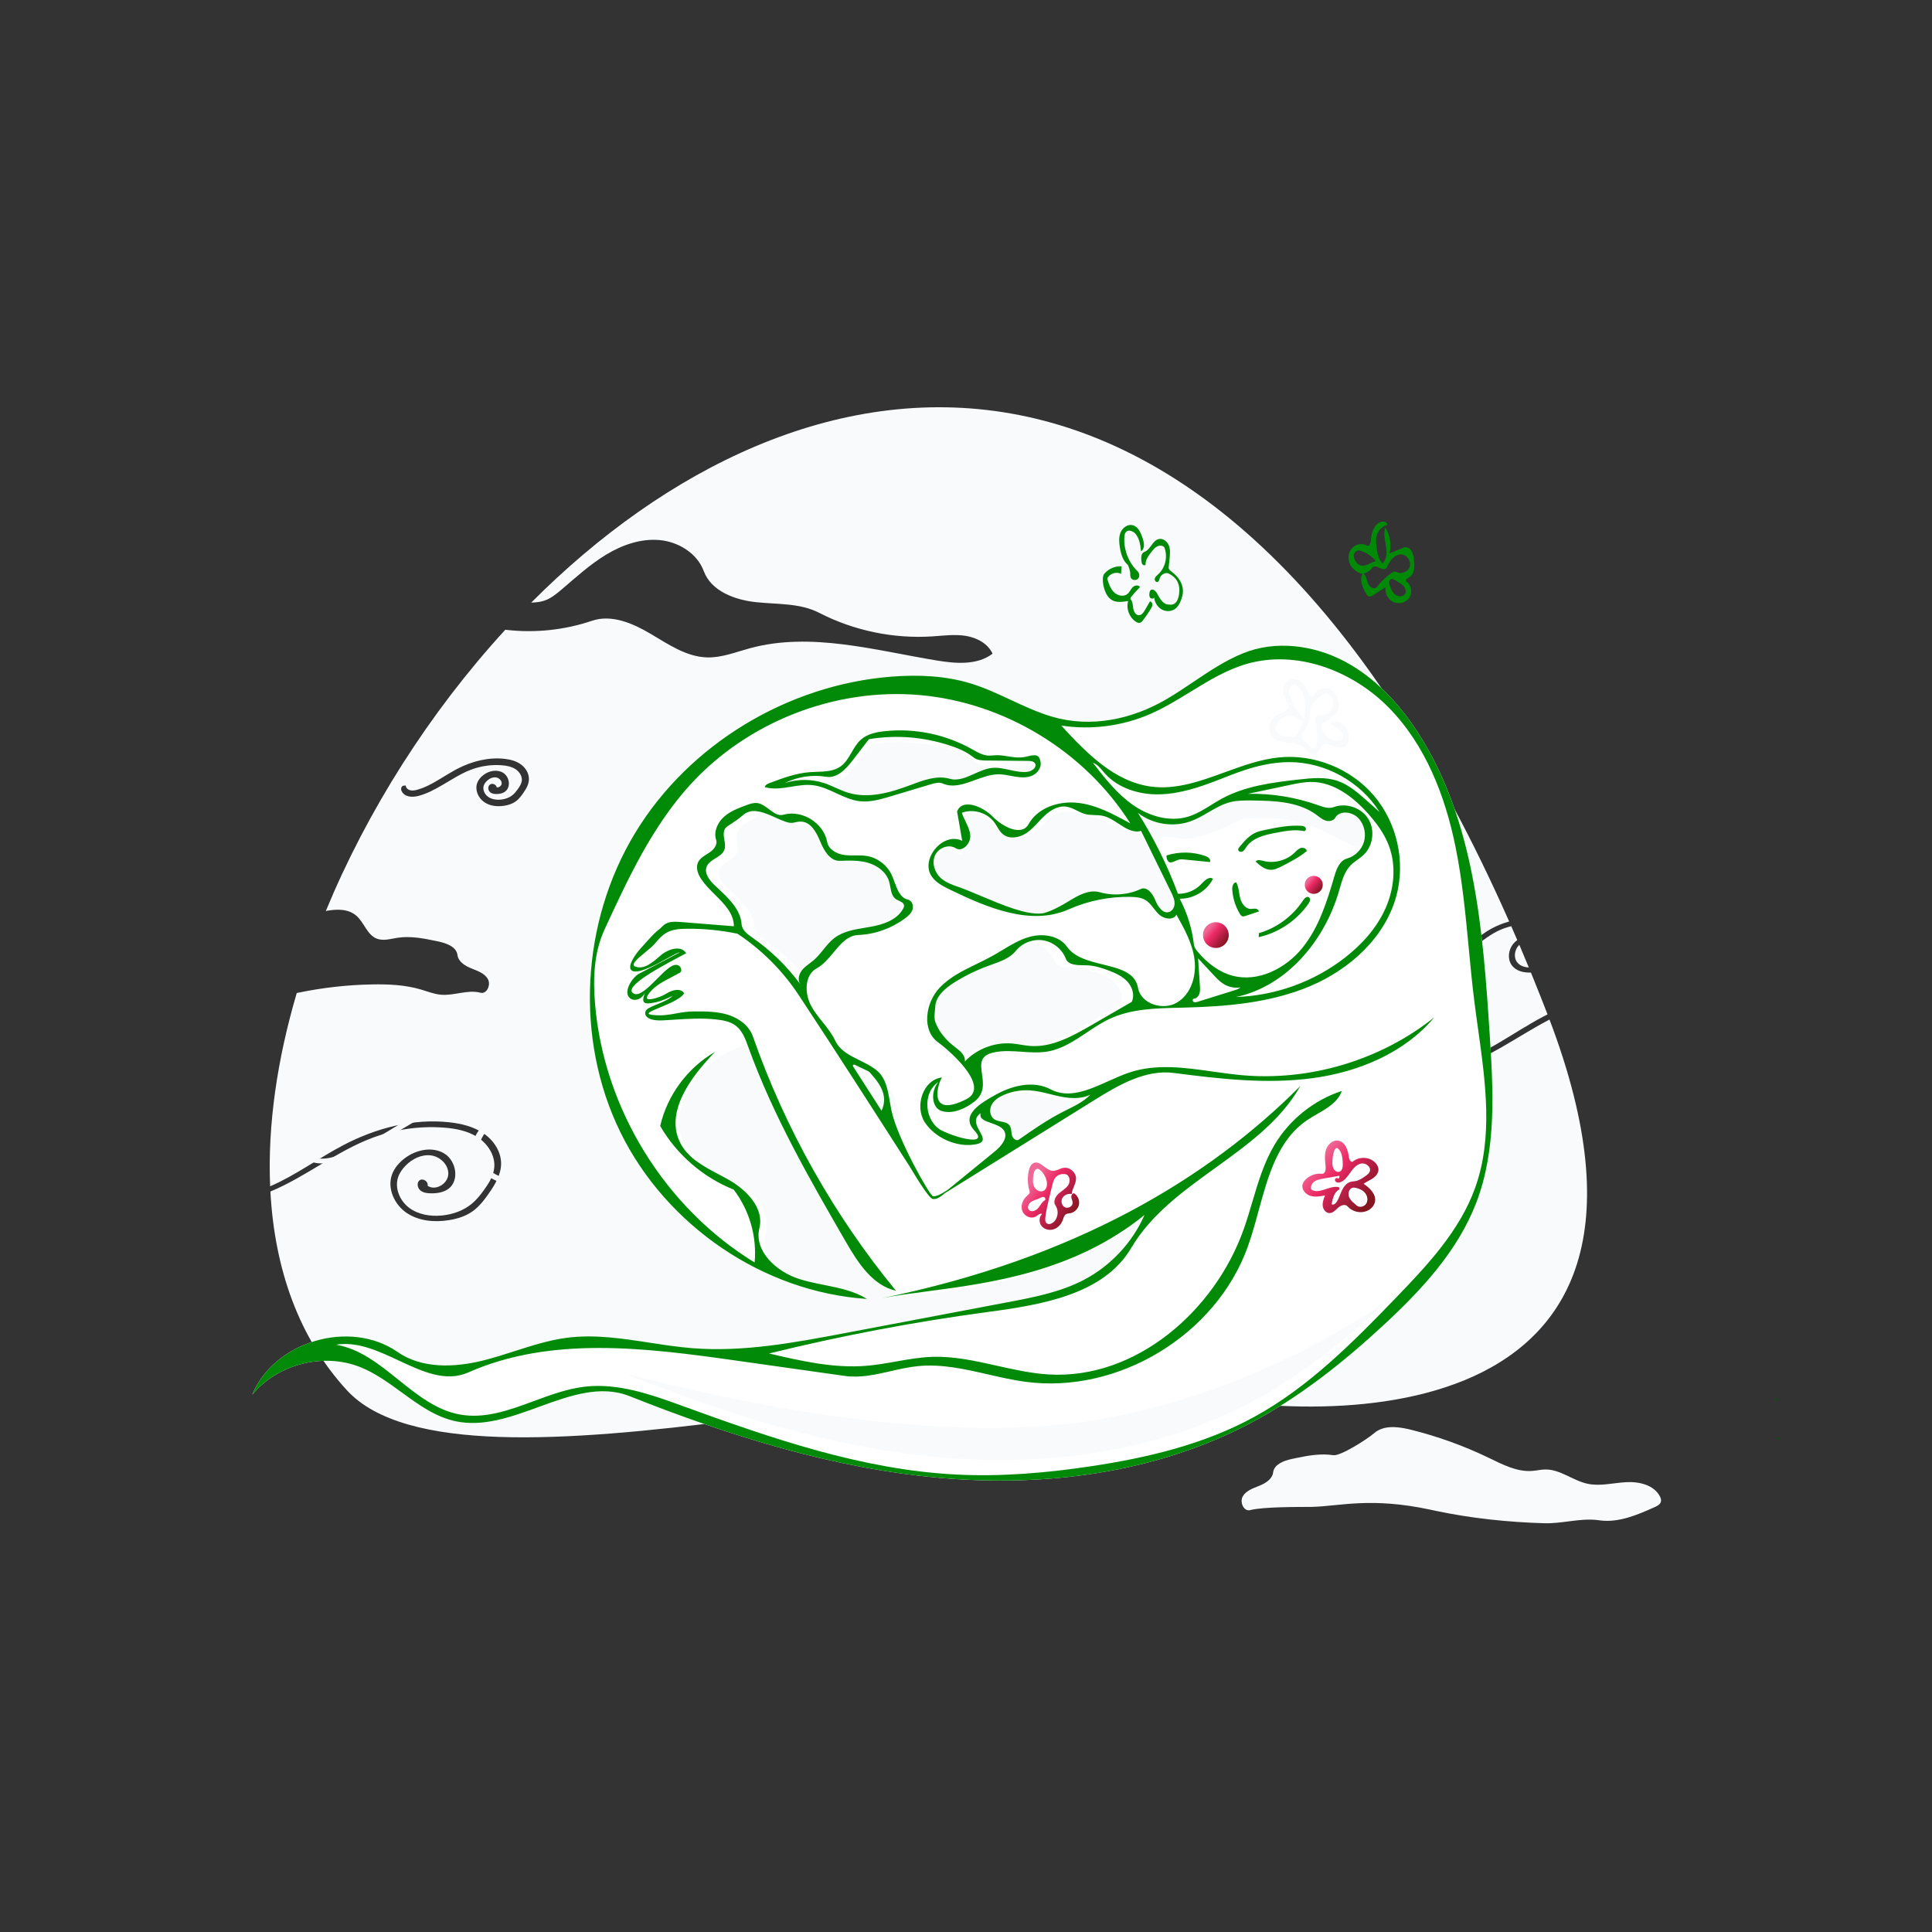<svg width="240" height="240" viewBox="0 0 240 240" fill="none" xmlns="http://www.w3.org/2000/svg">
<rect x="0" y="0" width="240" height="240" fill="#333333" stroke="none"/>
<path fill-rule="evenodd" clip-rule="evenodd" d="M175.008 177.543L175.111 177.568L175.315 177.617C178.624 178.444 181.849 179.609 184.922 181.089C186.642 181.917 188.433 182.869 190.336 182.723C190.882 182.682 191.419 182.549 191.966 182.543C193.82 182.523 195.384 183.922 197.195 184.314C198.766 184.654 200.387 184.213 201.992 184.121C203.597 184.03 205.452 184.454 206.195 185.879C206.298 186.077 206.377 186.304 206.328 186.522C206.263 186.816 205.997 187.001 205.719 187.14L205.663 187.167L205.545 187.222C203.408 188.179 201.128 189.158 198.813 188.877L198.652 188.855L198.411 188.824C196.242 188.578 194.053 189.284 191.863 189.222C187.342 189.096 182.733 188.605 178.389 187.689L177.924 187.589L177.69 187.538C170.242 185.947 166.495 187.1 163.014 187.189L162.903 187.191L162.686 187.194C161.345 187.201 156.893 187.173 155.302 187.591C154.499 187.801 153.966 186.585 154.389 185.871C154.796 185.186 155.612 184.896 156.357 184.599L156.45 184.562L156.524 184.531C157.247 184.227 158 183.743 158.14 182.991L158.152 182.912L158.163 182.838C158.337 181.883 159.476 181.459 160.454 181.242L160.533 181.225L161.094 181.106C162.594 180.794 164.123 180.536 165.63 180.77C166.484 180.902 169.744 178.86 170.721 178.019C171.856 177.044 173.527 177.202 175.008 177.543ZM187.473 114.468L187.351 114.508C186.33 114.802 185.355 115.25 184.473 115.844C182.968 116.859 181.699 118.289 179.985 118.886C178.799 119.299 177.464 119.263 176.302 118.788C176.704 119.663 177.821 119.968 178.779 119.868C181.575 119.578 183.48 116.946 185.993 115.687C186.547 115.409 187.131 115.201 187.731 115.055C187.981 115.623 188.23 116.196 188.478 116.773L188.477 116.78C188.286 116.921 188.112 117.084 187.962 117.271C187.386 117.99 187.243 119.08 187.756 119.844C188.271 120.612 189.214 120.846 190.174 120.818L190.174 120.814L190.521 121.666C191.099 123.089 191.672 124.538 192.24 126.011L192.194 126.036C192.056 126.105 191.919 126.176 191.782 126.247C188.049 128.199 184.666 130.924 180.624 132.112C179.873 132.333 179.084 132.499 178.313 132.369C177.542 132.239 176.789 131.758 176.528 131.021C176.239 131.041 176.211 131.469 176.334 131.731C177.022 133.199 179.114 133.192 180.671 132.738C184.831 131.526 188.369 128.833 192.202 126.801L192.483 126.653L192.925 127.831C212.173 180.46 160.251 176.564 145.329 172.7C123.206 166.971 57.494 188.362 43.091 172.7C37.1 166.185 34.111 157.609 33.589 148.016C37.966 146.204 41.774 143.032 46.237 141.354C49.039 140.3 52.07 139.859 55.056 140.07C56.554 140.176 58.086 140.461 59.345 141.28C60.603 142.099 61.538 143.546 61.398 145.042C61.301 146.083 60.716 147.01 60.1 147.856C59.672 148.442 59.217 149.016 58.665 149.487C57.612 150.385 56.244 150.866 54.866 150.996C53.448 151.129 51.942 150.882 50.807 150.023C49.672 149.164 49.007 147.611 49.449 146.257C49.628 145.708 49.971 145.223 50.374 144.809C51.197 143.963 52.369 143.376 53.539 143.529C54.709 143.682 55.777 144.739 55.685 145.916C55.592 147.092 54.073 147.975 53.11 147.292C53.26 146.775 52.499 146.29 52.094 146.644C51.741 146.953 51.859 147.575 52.219 147.877C52.578 148.178 53.08 148.236 53.55 148.239C54.314 148.245 55.118 148.126 55.727 147.664C57.115 146.61 56.663 144.156 55.162 143.272C53.661 142.387 51.662 142.832 50.275 143.886C49.578 144.416 48.977 145.105 48.687 145.931C48.083 147.651 49.004 149.653 50.515 150.671C52.026 151.69 53.978 151.861 55.777 151.57C56.798 151.405 57.814 151.095 58.662 150.503C59.501 149.919 60.137 149.092 60.723 148.254C61.497 147.149 62.235 145.923 62.249 144.573C62.264 143.062 61.326 141.652 60.079 140.798C58.831 139.944 57.312 139.577 55.809 139.413C51.287 138.92 46.694 140.14 42.662 142.247C39.578 143.86 36.733 146 33.558 147.365C33.235 139.806 34.423 131.635 36.864 123.357L37.059 123.317C40.073 122.689 43.147 122.344 46.225 122.288C48.268 122.25 50.338 122.344 52.297 122.922C53.12 123.165 53.928 123.494 54.782 123.568C56.421 123.71 58.09 122.902 59.681 123.319C60.484 123.53 61.018 122.313 60.594 121.6C60.17 120.886 59.303 120.601 58.533 120.29C57.764 119.979 56.935 119.464 56.831 118.641C56.701 117.607 55.469 117.171 54.45 116.953L54.077 116.874C52.517 116.545 50.923 116.255 49.353 116.498C48.499 116.631 47.602 116.916 46.799 116.599C45.599 116.125 45.239 114.589 44.262 113.748C43.254 112.881 41.822 112.909 40.476 113.166C45.614 100.729 53.339 88.513 62.775 78.223L62.781 78.229C62.835 78.236 62.889 78.242 62.943 78.248C66.505 78.653 70.154 78.262 73.55 77.112C75.977 76.291 78.61 77.427 80.815 78.732C83.02 80.038 85.261 81.589 87.823 81.665C89.657 81.719 91.412 80.999 93.183 80.52C100.72 78.481 108.643 80.775 116.347 82.046C118.719 82.437 121.388 82.662 123.3 81.203C122.722 79.94 121.339 79.21 119.968 78.989C118.597 78.769 117.198 78.965 115.812 79.055C110.975 79.368 106.059 78.342 101.751 76.122C99.386 74.903 96.583 75.086 93.938 74.806C91.292 74.527 88.352 73.446 87.428 70.951C86.614 68.749 84.312 67.32 81.976 67.094C79.639 66.868 77.303 67.686 75.294 68.9C73.286 70.115 71.545 71.716 69.757 73.236C69.099 73.795 68.412 74.356 67.592 74.624C67.129 74.775 66.646 74.826 66.158 74.851L65.993 74.856C99.285 41.453 151.176 32.432 187.473 114.468ZM188.735 117.371C188.794 117.511 188.855 117.653 188.916 117.796L189.913 120.181C189.35 120.15 188.815 119.979 188.475 119.547C187.988 118.929 188.144 117.959 188.702 117.402L188.735 117.371ZM56.76 95.53L56.575 95.629C56.291 95.782 56.017 95.94 55.619 96.18L54.679 96.752C53.445 97.495 52.774 97.828 51.924 98.078C51.549 98.188 51.277 98.225 51.028 98.183C50.752 98.137 50.52 97.97 50.446 97.76L50.381 97.577L50.186 97.591C49.835 97.615 49.761 97.995 49.888 98.265C50.221 98.978 51.138 99.12 52.089 98.843C53.053 98.562 53.804 98.197 55.173 97.391L56.05 96.869C57.184 96.198 57.78 95.889 58.533 95.606C59.725 95.158 61.014 94.97 62.284 95.06C63.027 95.112 63.591 95.257 64.039 95.549C64.551 95.882 64.87 96.439 64.822 96.956C64.791 97.291 64.63 97.61 64.302 98.06C64.079 98.365 63.908 98.565 63.715 98.73C63.318 99.069 62.782 99.275 62.194 99.33C61.575 99.389 61.004 99.263 60.597 98.955C60.16 98.625 59.942 98.05 60.092 97.591C60.151 97.408 60.269 97.228 60.437 97.056C60.775 96.709 61.213 96.521 61.605 96.572C62.009 96.625 62.349 96.989 62.322 97.342L62.316 97.382C62.269 97.645 61.964 97.844 61.729 97.808L61.704 97.802L61.703 97.796C61.62 97.446 61.142 97.222 60.837 97.488C60.559 97.731 60.619 98.184 60.896 98.416C61.089 98.579 61.324 98.633 61.641 98.635C62.089 98.638 62.459 98.552 62.75 98.331C63.495 97.765 63.303 96.471 62.478 95.985C61.763 95.564 60.788 95.713 60.055 96.271C59.685 96.552 59.41 96.895 59.274 97.284C58.979 98.124 59.388 99.127 60.172 99.656C60.844 100.108 61.728 100.24 62.658 100.089C63.194 100.003 63.65 99.842 64.026 99.58C64.374 99.338 64.64 99.033 64.991 98.532C65.468 97.851 65.699 97.35 65.705 96.778C65.712 96.058 65.291 95.354 64.644 94.912C64.111 94.547 63.46 94.35 62.659 94.263C60.736 94.053 58.693 94.52 56.76 95.53Z" fill="#F9FAFB"/>
<path fill-rule="evenodd" clip-rule="evenodd" d="M37.647 142.541C37.908 143.278 38.661 143.758 39.432 143.888C40.203 144.018 40.993 143.852 41.743 143.632C44.421 142.845 46.811 141.382 49.204 139.917C50.423 139.172 51.642 138.425 52.901 137.767C56.933 135.659 61.526 134.44 66.048 134.933C67.551 135.097 69.071 135.464 70.318 136.317C71.565 137.171 72.503 138.581 72.488 140.093C72.475 141.442 71.736 142.668 70.962 143.774C70.376 144.611 69.74 145.439 68.902 146.023C68.053 146.614 67.037 146.925 66.016 147.09C64.217 147.381 62.266 147.21 60.755 146.191C59.243 145.172 58.322 143.17 58.926 141.451C59.217 140.625 59.818 139.936 60.515 139.406C61.902 138.352 63.901 137.907 65.402 138.791C66.903 139.676 67.354 142.129 65.966 143.183C65.358 143.646 64.554 143.764 63.789 143.759C63.319 143.755 62.818 143.698 62.458 143.396C62.098 143.095 61.98 142.472 62.333 142.164C62.739 141.809 63.5 142.295 63.349 142.812C64.312 143.494 65.832 142.612 65.924 141.435C66.016 140.259 64.949 139.202 63.778 139.049C62.608 138.895 61.437 139.483 60.613 140.328C60.21 140.742 59.867 141.228 59.688 141.777C59.246 143.131 59.911 144.683 61.046 145.543C62.182 146.402 63.687 146.649 65.105 146.515C66.483 146.385 67.851 145.905 68.904 145.007C69.457 144.536 69.911 143.962 70.339 143.375C70.955 142.53 71.54 141.603 71.638 140.561C71.777 139.066 70.843 137.619 69.584 136.8C68.325 135.981 66.793 135.695 65.295 135.589C62.309 135.378 59.278 135.819 56.476 136.873C54.129 137.756 51.963 139.052 49.8 140.345L49.8 140.345C47.226 141.886 44.656 143.423 41.79 144.258C40.233 144.711 38.141 144.719 37.453 143.251C37.33 142.988 37.358 142.561 37.647 142.541Z" fill="#F9FAFB"/>
<path fill-rule="evenodd" clip-rule="evenodd" d="M111.452 159.198C108.401 163.097 100.071 160.085 96.493 157.808C92.915 155.53 94.288 153.324 94.288 152.245C94.288 151.166 94.043 149.847 93.444 148.914C92.846 147.981 83.383 143.981 83.383 139.588C83.383 135.49 86.219 131.741 90.187 130.043C96.493 127.344 99.577 129.06 105.404 131.43C111.23 133.8 110.751 139.588 110.751 139.588C110.751 139.588 115.53 153.987 111.452 159.198Z" fill="#F9FAFB"/>
<path d="M107.693 161.357C94.803 160.515 82.731 152.227 77.055 140.623C71.38 129.019 72.189 114.558 78.879 103.507C85.568 92.456 97.85 85.073 110.727 84.056C114.058 83.793 117.459 83.936 120.651 84.921C124.118 85.991 127.235 88.018 130.717 89.036C135.505 90.435 140.597 89.379 144.901 86.858C148.101 84.983 150.994 82.539 154.431 81.145C158.447 79.517 163.15 80.124 166.986 82.14C170.822 84.156 173.861 87.456 176.203 91.103C183.175 101.961 184.208 115.464 185.045 128.341C185.504 135.416 185.928 142.75 183.399 149.374C181.105 155.386 176.577 160.258 171.852 164.627C166.842 169.26 161.45 173.545 155.42 176.739C143.667 182.966 129.917 184.767 116.67 183.578C103.422 182.389 90.584 178.35 78.222 173.441C71.322 170.702 63.883 178.088 56.619 176.557C52.13 175.611 48.985 171.502 44.72 169.815C40.136 168.001 34.462 169.461 31.323 173.262C34.071 166.612 43.476 163.845 49.387 167.948C52.378 170.024 56.388 169.894 59.924 169.027C63.46 168.159 66.844 166.641 70.455 166.179C75.624 165.517 80.794 167.062 85.989 167.475C92.344 167.981 98.697 166.788 104.96 165.6C111.706 164.322 118.452 163.043 125.198 161.764C128.453 161.147 131.764 160.511 134.693 158.965C137.993 157.224 140.677 154.341 142.177 150.925C130.941 160.341 114.055 160.836 107.693 161.357Z" fill="white"/>
<path fill-rule="evenodd" clip-rule="evenodd" d="M112.412 159.518C109.36 163.417 101.03 160.405 97.453 158.128C93.874 155.85 95.248 153.644 95.248 152.565C95.248 151.486 95.002 150.167 94.404 149.234C93.806 148.301 84.343 144.301 84.343 139.908C84.343 135.81 87.179 132.061 91.147 130.363C97.453 127.664 100.537 129.38 106.364 131.75C112.19 134.12 111.711 139.908 111.711 139.908C111.711 139.908 116.49 154.307 112.412 159.518Z" fill="#F9FAFB"/>
<path fill-rule="evenodd" clip-rule="evenodd" d="M125.058 141.321C125.151 141.718 125.593 142.115 125.928 141.883C127.676 140.666 129.431 139.446 131.325 138.472C132.545 137.844 133.851 137.298 134.801 136.309C133.649 136.87 132.288 136.784 131.033 136.525C129.779 136.266 128.549 135.845 127.27 135.769C126.174 135.705 125.064 135.901 124.057 136.338C123.451 136.6 122.856 136.976 122.545 137.559C122.235 138.141 122.309 138.966 122.851 139.343C123.436 139.749 124.376 139.558 124.785 140.141C125.019 140.475 124.964 140.925 125.058 141.321Z" fill="#F9FAFB"/>
<path fill-rule="evenodd" clip-rule="evenodd" d="M141.732 103.576C144.347 108.261 147.677 111.606 145.556 113.733C143.718 115.577 144.36 112.368 142.274 111.68C140.889 111.223 137.935 112.166 135.349 112.057C131.787 111.908 131.294 114.254 128.642 114.129C124.515 113.935 118.898 111.227 117.172 110.56C115.1 109.76 115.721 106.986 117.172 105.67C117.707 105.186 119.457 106.603 119.651 105.955C120.369 103.544 118.811 101.393 120 101.071C120.548 100.923 122.544 101.576 123.3 102.351C124.188 103.26 125.082 104.614 126.916 104.064C130.311 103.045 129.875 100.824 132.529 100.824C135.183 100.824 138.651 102.768 140.323 103.34C141.994 103.912 139.116 98.891 141.732 103.576Z" fill="#F9FAFB"/>
<path fill-rule="evenodd" clip-rule="evenodd" d="M114.763 127.201C115.11 128.236 115.822 129.142 116.629 129.877C117.384 130.565 118.586 131.152 118.436 132.162C119.932 130.581 122.169 129.733 124.337 129.925C125.072 129.991 125.794 130.168 126.53 130.225C129.233 130.435 131.769 129.032 134.116 127.675C135.802 126.701 137.487 125.726 139.173 124.752C139.564 123.94 139.261 122.926 138.658 122.257C138.054 121.588 137.206 121.199 136.365 120.875C135.454 120.524 134.505 120.226 133.529 120.206C132.576 120.186 131.33 120.269 130.985 119.381C130.529 118.202 129.414 117.303 128.164 117.107C126.915 116.911 125.578 117.426 124.783 118.408C123.959 119.426 122.613 119.817 121.383 120.265C119.893 120.807 118.46 121.508 117.117 122.351C115.991 123.058 114.827 124.045 114.763 125.373C114.736 125.938 114.583 126.665 114.763 127.201Z" fill="#F9FAFB"/>
<path fill-rule="evenodd" clip-rule="evenodd" d="M118.28 97.378C120.05 97.883 121.708 96.232 123.539 96.038C125.034 95.879 126.512 96.712 128.002 96.509C128.54 96.436 129.175 95.934 128.892 95.471C128.726 95.201 128.354 95.168 128.037 95.165C126.314 95.148 124.591 95.131 122.869 95.114C122.308 95.109 121.701 95.087 121.266 94.734C120.361 93.998 119.259 93.548 118.147 93.195C116.627 92.713 115.055 92.393 113.466 92.257C111.732 92.108 109.978 92.178 108.261 92.466C107.588 93.34 106.914 94.215 106.24 95.09C105.413 96.164 104.305 97.357 102.967 97.135C101.223 96.846 99.388 97.124 97.808 97.918C99.397 97.392 101.157 97.398 102.744 97.933C103.75 98.273 104.682 98.817 105.7 99.123C108.231 99.882 110.949 99.092 113.422 98.162C114.986 97.574 116.673 96.919 118.28 97.378Z" fill="#F9FAFB"/>
<path d="M148.314 117.334C148.354 117.683 148.577 117.981 148.803 118.25C149.943 119.607 151.406 120.754 153.119 121.208C156.288 122.048 159.695 120.317 161.764 117.774C163.834 115.231 164.838 112.007 165.758 108.86C166.023 107.952 166.418 106.905 167.329 106.65C168.315 106.375 169.135 105.572 169.431 104.592C169.727 103.613 169.489 102.489 168.821 101.714C168.065 100.838 166.436 100.586 165.861 101.59C165.637 101.979 165.09 102.07 164.663 101.931C164.235 101.791 163.889 101.482 163.528 101.215C161.287 99.562 158.297 99.468 155.513 99.439C154.632 99.43 153.74 99.422 152.884 99.63C151.113 100.06 149.681 101.361 147.973 101.995C145.79 102.805 143.2 102.408 141.359 100.98C143.358 104.144 145.027 107.516 146.33 111.024C146.425 111.728 148.083 115.347 148.314 117.334Z" fill="white"/>
<path fill-rule="evenodd" clip-rule="evenodd" d="M103.5 104.873C103.038 103.749 102.345 102.43 101.132 102.385C100.8 102.372 100.476 102.465 100.149 102.52C98.406 102.817 96.259 100.626 95.606 100.448C94.952 100.271 94.161 101.503 93.333 101.873C92.505 102.242 91.636 102.833 91.516 103.731C91.42 104.45 91.839 105.206 91.585 105.885C91.225 106.85 89.771 107.014 89.389 107.97C89.055 108.806 89.734 109.681 90.389 110.298C91.851 111.674 93.579 113.127 93.724 115.129C93.778 115.878 94.479 116.387 95.095 116.817C97.367 118.401 99.377 120.36 101.019 122.589C100.643 122.07 100.84 121.314 101.245 120.817C101.651 120.321 102.222 119.994 102.707 119.575C103.657 118.754 104.27 117.583 105.273 116.827C106.535 115.876 108.202 115.725 109.758 115.447C111.314 115.169 112.998 114.613 113.774 113.236C113.85 113.101 113.917 112.953 113.902 112.8C113.86 112.365 113.283 112.266 112.916 112.029C112.228 111.584 112.279 110.589 112.043 109.805C111.699 108.664 110.627 107.861 109.486 107.518C108.345 107.174 107.128 107.214 105.938 107.256C104.724 107.3 103.962 105.996 103.5 104.873Z" fill="#F9FAFB"/>
<path d="M221.035 178.846C220.902 178.961 220.771 178.669 220.872 178.525C221.015 178.483 221.062 178.711 221.029 178.857L221.035 178.846Z" fill="#015B05"/>
<path fill-rule="evenodd" clip-rule="evenodd" d="M169.739 150.453C168.936 150.755 167.957 150.506 167.396 149.857C167.11 149.527 166.56 149.728 166.234 150.019C165.909 150.309 165.588 150.695 165.151 150.693C164.704 150.69 164.362 150.243 164.313 149.798C164.265 149.353 164.432 148.917 164.597 148.501C163.985 148.617 163.342 148.732 162.75 148.539C162.158 148.346 161.654 147.732 161.81 147.13C161.867 146.909 162.004 146.717 162.161 146.552C162.681 146.005 163.465 145.722 164.215 145.809C164.58 145.852 164.708 145.337 164.677 144.971C164.617 144.273 164.505 143.556 164.7 142.884C164.896 142.212 165.519 141.598 166.213 141.69C167.093 141.806 167.463 142.87 167.561 143.753C167.595 144.055 167.845 144.468 168.081 144.276C168.837 143.66 170.045 143.695 170.765 144.353C171.043 144.607 171.255 144.964 171.236 145.34C171.213 145.778 170.887 146.145 170.522 146.389C170.158 146.634 169.742 146.796 169.388 147.054C170.159 147.571 170.969 148.348 170.811 149.263C170.715 149.813 170.262 150.256 169.739 150.453ZM166.333 147.477C166.353 147.566 166.372 147.655 166.391 147.744C165.746 148.068 165.547 148.877 165.419 149.587C165.611 149.732 165.879 149.543 166.016 149.346C166.318 148.913 166.46 148.392 166.681 147.914C166.902 147.435 167.246 146.964 167.752 146.817C167.962 146.756 168.186 146.756 168.401 146.714C168.859 146.624 169.256 146.348 169.637 146.079C169.85 145.929 170.075 145.764 170.162 145.518C170.357 144.969 169.675 144.432 169.102 144.537C168.529 144.642 168.113 145.131 167.777 145.607C167.44 146.082 167.1 146.603 166.565 146.834C166.41 146.901 166.232 146.94 166.073 146.883C165.914 146.827 165.792 146.647 165.845 146.487C165.899 146.327 166.164 146.279 166.239 146.431C166.373 146.369 166.437 146.189 166.371 146.057C165.691 146.178 165.011 146.299 164.331 146.42C163.957 146.487 163.57 146.559 163.262 146.781C162.954 147.003 162.752 147.421 162.899 147.77C163.886 148.423 165.184 147.195 166.333 147.477ZM168.048 147.543C167.582 147.633 167.406 148.259 167.586 148.698C167.766 149.137 168.168 149.436 168.525 149.749C168.87 150.052 169.47 149.912 169.716 149.524C169.963 149.137 169.884 148.601 169.605 148.235C169.327 147.87 168.885 147.659 168.436 147.564C168.308 147.537 168.176 147.518 168.048 147.543ZM166.803 144.526C166.776 143.844 166.708 143.075 166.179 142.645C166.017 142.513 165.81 142.746 165.745 142.944C165.578 143.448 165.501 143.982 165.518 144.512C165.527 144.778 165.563 145.054 165.711 145.274C165.859 145.495 166.146 145.641 166.396 145.552C166.769 145.419 166.819 144.921 166.803 144.526V144.526Z" fill="url(#paint0_linear_5661_300671)"/>
<path fill-rule="evenodd" clip-rule="evenodd" d="M166.148 90.469C165.83 90.248 165.512 90.027 165.194 89.806C165.673 89.461 166.381 89.562 166.833 89.943C167.284 90.324 167.503 90.925 167.543 91.515C167.574 91.964 167.474 92.479 167.093 92.718C166.725 92.949 166.249 92.836 165.832 92.716C165.488 92.617 165.144 92.517 164.8 92.418C164.439 92.314 164.121 92.675 163.947 93.008C163.773 93.341 163.573 93.74 163.2 93.79C162.705 93.856 162.411 93.277 162.058 92.923C161.031 91.892 158.978 92.632 158.029 91.527C157.625 91.057 157.567 90.345 157.812 89.775C158.057 89.206 158.571 88.777 159.147 88.549C159.381 88.456 159.632 88.389 159.829 88.232C160.026 88.076 160.152 87.79 160.034 87.567C159.763 87.061 159.487 86.537 159.431 85.966C159.375 85.394 159.593 84.756 160.099 84.486C160.59 84.224 161.222 84.379 161.655 84.728C162.087 85.078 162.357 85.587 162.586 86.093C162.651 86.239 162.722 86.394 162.857 86.477C162.992 86.561 163.212 86.525 163.255 86.372C163.477 85.597 164.523 85.276 165.239 85.645C165.955 86.014 166.316 86.874 166.293 87.679C166.285 87.966 166.231 88.261 166.071 88.498C165.957 88.665 165.798 88.794 165.638 88.917C165.158 89.287 164.655 89.626 164.132 89.932C164.11 90.927 164.915 91.873 165.901 92.01C166.235 92.056 166.636 91.984 166.794 91.686C167.032 91.24 166.563 90.757 166.148 90.469ZM164.325 88.819C164.881 88.748 165.376 88.326 165.535 87.788C165.694 87.251 165.508 86.627 165.081 86.265C164.997 86.193 164.898 86.129 164.788 86.122C164.658 86.114 164.539 86.184 164.428 86.252C163.631 86.745 162.735 87.407 162.754 88.344C162.773 89.333 162.442 90.326 161.832 91.105C161.612 91.387 161.778 91.81 162.027 92.066C162.275 92.323 162.603 92.515 162.772 92.83C162.889 93.049 163.243 93.022 163.41 92.837C163.576 92.651 163.605 92.383 163.617 92.134C163.661 91.203 163.583 90.266 163.385 89.355C163.341 89.153 163.519 88.963 163.714 88.896C163.908 88.829 164.121 88.846 164.325 88.819M161.932 89.443C161.598 89.628 161.235 89.285 160.909 89.087C160.003 88.535 158.7 89.25 158.451 90.281C158.353 90.684 158.641 91.1 159.01 91.288C159.379 91.477 159.809 91.492 160.223 91.503C160.5 91.511 160.802 91.51 161.019 91.339C161.161 91.227 161.244 91.058 161.32 90.894C161.542 90.418 161.746 89.934 161.932 89.443ZM160.804 85.08C160.48 85.06 160.203 85.358 160.138 85.676C160.073 85.995 160.169 86.324 160.284 86.628C160.665 87.64 161.261 88.57 162.021 89.338C162.203 87.957 162.318 86.36 161.337 85.372C161.191 85.225 161.011 85.092 160.804 85.08V85.08Z" fill="#F9FAFB"/>
<path fill-rule="evenodd" clip-rule="evenodd" d="M93.431 121.917C92.551 122.399 91.985 123.404 92.027 124.406C92.046 124.84 92.121 125.381 91.753 125.611C91.449 124.561 91.591 123.389 92.138 122.443C92.273 122.209 92.44 121.982 92.678 121.854C92.916 121.727 93.24 121.728 93.431 121.917V121.917Z" fill="#018A08"/>
<ellipse cx="163.2" cy="109.92" rx="1.12" ry="1.12" fill="url(#paint1_linear_5661_300671)"/>
<path fill-rule="evenodd" clip-rule="evenodd" d="M127.806 145.405C127.896 145.022 128.071 144.608 128.437 144.464C129.244 144.148 129.876 145.376 130.74 145.442C131.212 145.478 131.635 145.155 132.101 145.075C132.874 144.943 133.68 145.63 133.672 146.414C133.666 147.08 133.176 147.66 133.133 148.324C132.696 148.248 132.206 148.427 131.981 148.809C131.756 149.191 131.873 149.757 132.265 149.963C132.657 150.17 133.233 149.882 133.247 149.439C133.254 149.2 133.12 148.98 133.085 148.743C133.049 148.507 133.199 148.201 133.435 148.237C133.893 148.531 134.14 149.12 134.03 149.653C133.919 150.186 133.459 150.628 132.922 150.716C132.757 150.744 132.581 150.742 132.435 150.824C132.187 150.963 132.119 151.281 132.023 151.549C131.836 152.07 131.431 152.525 130.906 152.702C130.381 152.878 129.746 152.739 129.394 152.312C129.041 151.886 129.047 151.184 129.451 150.806C129.201 150.68 128.946 150.941 128.711 151.094C128.121 151.477 127.241 151.092 126.994 150.433C126.747 149.774 127.048 148.997 127.585 148.542C127.757 148.397 127.975 148.211 127.907 147.997C127.642 147.163 127.607 146.257 127.806 145.405ZM130.393 148.558C130.182 149.437 129.969 150.317 129.859 151.214C129.826 151.482 129.821 151.799 130.033 151.966C130.261 152.145 130.605 152.034 130.83 151.851C131.435 151.359 131.567 150.381 131.114 149.746C130.794 149.299 131.085 148.661 131.49 148.29C131.895 147.919 132.417 147.66 132.712 147.197C133.006 146.733 132.883 145.944 132.341 145.858C131.918 145.791 131.456 145.908 131.161 146.218C130.895 146.499 130.795 146.893 130.704 147.269C130.601 147.699 130.497 148.129 130.393 148.558ZM129.655 147.919C130.052 147.697 130.119 147.144 130.017 146.7C129.901 146.192 129.624 145.722 129.237 145.372C129.145 145.289 129.04 145.21 128.917 145.198C128.583 145.166 128.426 145.595 128.381 145.927C128.315 146.415 128.253 146.934 128.454 147.384C128.654 147.835 129.224 148.158 129.655 147.919ZM127.808 150.283C128.085 150.623 128.656 150.425 128.945 150.096C129.233 149.766 129.414 149.326 129.791 149.103C129.955 149.006 129.826 148.723 129.639 148.693C129.451 148.662 129.275 148.775 129.105 148.859C128.767 149.026 128.38 149.094 128.072 149.312C127.764 149.529 127.57 149.991 127.808 150.283Z" fill="url(#paint2_linear_5661_300671)"/>
<path d="M220.542 173.673C220.688 173.62 220.741 173.873 220.662 174.008C220.514 174.06 220.461 173.806 220.535 173.668L220.542 173.673Z" fill="#015B05"/>
<path fill-rule="evenodd" clip-rule="evenodd" d="M169.431 104.592C169.81 103.614 169.489 102.489 168.821 101.714C168.065 100.838 166.437 100.586 165.861 101.59C165.637 101.979 165.09 102.07 164.663 101.931C164.235 101.791 163.889 101.482 163.528 101.215C161.287 99.562 158.297 99.468 155.513 99.439C154.632 99.43 153.74 99.422 152.884 99.63C151.113 100.06 149.681 101.361 147.974 101.995C145.79 102.805 143.2 102.408 141.359 100.98C142.103 102.158 144.148 105.965 144.148 105.965C144.148 105.965 143.78 104.187 144.33 104.024C145.342 103.724 146.628 104.329 147.621 104.19C151.324 103.67 153.283 101.866 154.722 101.714C164.663 100.668 168.447 107.133 169.431 104.592Z" fill="#F9FAFB"/>
<path fill-rule="evenodd" clip-rule="evenodd" d="M171.852 162.067C166.842 166.7 161.45 170.985 155.42 174.179C143.667 180.405 129.917 182.206 116.67 181.018C103.422 179.829 90.584 175.789 78.222 170.881C74.726 169.493 106.16 179.428 131.355 177.013C155.886 174.662 174.183 159.911 171.852 162.067Z" fill="#F9FAFB"/>
<ellipse cx="151.04" cy="116.16" rx="1.6" ry="1.6" fill="url(#paint3_linear_5661_300671)"/>
<path d="M100.775 124.973C101.617 126.514 103.021 127.705 103.766 129.295C104.658 131.196 115.513 148.532 115.889 148.594C116.672 148.724 118.012 147.435 117.872 147.87C117.818 147.785 130.221 154.663 127.702 156.342C124.809 158.27 118.833 160.341 111.301 160.341C108.391 159.69 106.579 156.867 105.087 154.286C100.565 146.466 96.032 138.588 92.966 130.091C92.61 129.105 92.233 128.053 91.4 127.416C90.705 126.886 89.8 126.731 88.931 126.637C86.755 126.401 84.556 126.636 82.383 126.753C79.846 126.89 79.846 125.641 80.538 125.26C81.596 124.678 82.746 124.452 83.573 123.705C82.41 124.224 81.972 124.467 80.709 124.631C79.447 124.795 80.032 123.765 80.093 123.278C79.901 124.036 78.807 124.536 78.2 123.947C77.409 123.181 78.525 121.438 79.354 120.974C79.495 120.895 84.11 118.508 84.43 118.315C84.023 118.22 79.966 121.07 78.632 120.64C77.765 120.361 78.675 118.84 79.514 117.891C82.114 114.953 81.426 115.957 82.382 114.989C82.914 114.45 83.776 114.473 84.532 114.534C85.672 114.625 90.254 114.282 94.04 116.771C97.596 119.108 100.389 124.266 100.775 124.973Z" fill="white"/>
<path fill-rule="evenodd" clip-rule="evenodd" d="M172.348 65.194C171.733 65.361 171.219 65.862 171.036 66.473C170.902 66.92 170.938 67.399 170.988 67.863C171.07 68.623 171.211 69.429 171.73 69.99C172.294 69.467 172.298 68.582 172.171 67.824C172.152 67.713 172.132 67.601 172.111 67.489L172.111 67.487C171.991 66.834 171.869 66.164 172.094 65.549C172.689 66.486 172.877 67.674 172.599 68.749L174.37 68.019C174.702 67.882 175.097 68.079 175.302 68.375C175.507 68.67 175.568 69.039 175.623 69.394C175.756 70.24 175.784 71.314 175.029 71.72C174.81 71.839 174.502 72.102 174.708 72.243C175.324 72.666 175.487 73.608 175.079 74.234C174.671 74.86 173.777 75.096 173.097 74.787C172.416 74.478 172.008 73.681 172.118 72.942L170.563 73.937C170.42 74.029 170.26 74.124 170.093 74.097C169.884 74.063 169.755 73.856 169.655 73.67C169.257 72.935 168.856 72.04 169.257 71.307C168.588 71.136 167.98 70.685 167.692 70.059C167.405 69.432 167.476 68.636 167.928 68.115C168.38 67.594 169.212 67.422 169.802 67.779C170.078 67.947 170.286 67.482 170.297 67.159C170.327 66.279 170.609 65.301 171.387 64.889C171.744 64.699 172.342 64.79 172.348 65.194ZM173.442 71.052C174.055 71.399 174.949 71.03 175.139 70.352C175.329 69.673 174.758 68.894 174.054 68.871C173.206 68.843 172.614 69.695 172.293 70.481C172.164 70.795 171.697 70.712 171.394 70.556C171.092 70.4 170.663 70.252 170.464 70.528C170.203 70.892 169.805 71.156 169.367 71.254C169.621 71.456 169.714 71.773 169.807 72.093C169.848 72.234 169.89 72.375 169.945 72.507C170.125 72.938 170.735 73.291 171.026 72.925C171.535 72.283 172.128 71.708 172.785 71.218C172.977 71.075 173.233 70.934 173.442 71.052ZM168.885 68.38C168.57 68.297 168.245 68.578 168.185 68.898C168.125 69.218 168.266 69.545 168.454 69.811C168.54 69.931 168.638 70.047 168.762 70.128C169.081 70.337 169.507 70.283 169.863 70.145C170.006 70.09 170.144 70.022 170.282 69.954C170.487 69.854 170.693 69.754 170.913 69.693C170.399 69.056 169.677 68.588 168.885 68.38ZM174.567 73.723C174.701 73.455 174.615 73.119 174.432 72.881C174.249 72.643 173.986 72.483 173.729 72.329L173.309 72.076C173.147 71.979 172.955 71.878 172.78 71.948C172.487 72.064 172.541 72.492 172.654 72.787C172.816 73.21 173.008 73.653 173.382 73.909C173.756 74.166 174.364 74.128 174.567 73.723ZM141.323 70.974C141.567 71.208 141.601 71.639 141.37 71.886C141.139 72.132 140.672 72.105 140.498 71.815C140.405 71.659 140.402 71.474 140.4 71.289C140.4 71.23 140.399 71.172 140.395 71.115C140.381 70.877 140.182 70.327 140.13 70.201C139.485 69.673 139.24 68.803 139.109 67.979C139.012 67.364 138.962 66.712 139.204 66.137C139.446 65.563 140.061 65.103 140.671 65.233C141.377 65.384 141.716 66.174 141.943 66.859C142.129 67.419 142.25 68.172 141.747 68.479C141.66 67.731 141.557 66.941 141.089 66.353C140.792 65.979 140.18 65.735 139.862 66.091C139.726 66.244 139.693 66.461 139.677 66.666C139.558 68.249 140.179 69.873 141.323 70.974ZM140.144 74.66L140.051 74.675C139.223 74.803 138.362 74.936 137.712 74.189C137.037 73.415 136.802 71.727 137.167 71.287C137.681 70.668 138.501 70.302 139.308 70.355C139.343 70.439 139.321 70.626 139.298 70.815C139.276 71.008 139.253 71.203 139.289 71.291C138.73 71 137.965 71.2 137.62 71.727C137.577 71.792 137.539 71.872 137.562 71.946C137.746 72.531 137.947 73.141 138.385 73.571C138.823 74 139.576 74.175 140.051 73.787C140.203 73.663 140.31 73.498 140.418 73.332C140.505 73.199 140.592 73.065 140.702 72.952C140.95 72.699 141.453 72.617 141.608 72.935C141.232 73.313 140.875 73.709 140.539 74.122C140.459 74.221 140.379 74.367 140.462 74.463C140.666 74.698 140.705 75.018 140.744 75.334L140.744 75.334C140.754 75.422 140.765 75.51 140.779 75.595C140.844 75.987 141.092 76.433 141.49 76.423C141.825 76.415 142.052 76.088 142.22 75.798L142.853 74.706C143.037 74.728 143.156 74.93 143.153 75.115C143.149 75.3 143.054 75.47 142.96 75.629C142.668 76.12 142.345 76.592 141.996 77.043C141.889 77.181 141.767 77.325 141.598 77.365C141.422 77.406 141.242 77.323 141.091 77.224C140.272 76.692 139.868 75.597 140.144 74.66ZM143.752 67.877C144.033 67.736 144.414 67.74 144.626 67.972C145.095 69.105 144.78 70.516 143.874 71.343C143.853 71.362 143.831 71.382 143.809 71.401C143.659 71.534 143.505 71.672 143.453 71.862C143.395 72.081 143.583 72.368 143.798 72.297C143.947 72.247 143.995 72.079 144.04 71.919C144.05 71.885 144.06 71.851 144.07 71.818C144.201 71.417 144.639 71.141 145.058 71.195C145.595 71.426 146.685 72.053 146.479 73.713C146.295 75.199 145.56 75.129 145.298 75.105C145.267 75.102 145.243 75.099 145.227 75.1C144.516 75.141 144.09 74.367 143.744 73.738L143.725 73.703C143.561 73.407 143.193 73.087 142.938 73.309C142.839 73.396 142.809 73.537 142.79 73.668C142.762 73.868 142.753 74.093 142.88 74.25C143.008 74.407 143.317 74.406 143.371 74.211C143.436 74.802 143.759 75.373 144.268 75.681C144.777 75.989 145.468 75.999 145.954 75.656C146.306 75.409 146.523 75.014 146.685 74.616C146.832 74.251 146.943 73.865 146.952 73.471C146.972 72.512 146.37 71.624 145.595 71.059C145.393 70.912 145.152 70.729 145.177 70.48L145.291 69.37C145.346 68.835 145.398 68.277 145.206 67.775C145.014 67.273 144.496 66.851 143.969 66.957C143.547 67.041 143.283 67.4 143.017 67.762C142.775 68.091 142.53 68.424 142.162 68.556C141.755 68.703 141.734 69.263 141.788 69.693C141.806 69.838 141.827 69.99 141.918 70.104C142.009 70.218 142.194 70.269 142.301 70.171C142.274 69.55 142.682 69.004 143.069 68.518C143.266 68.272 143.471 68.019 143.752 67.877ZM106.948 91.876C107.743 91.174 108.844 90.942 109.899 90.83C113.604 90.434 117.426 91.214 120.68 93.03C120.745 93.066 120.809 93.102 120.874 93.139C121.468 93.474 122.077 93.818 122.753 93.86C122.965 93.873 123.177 93.856 123.39 93.838C123.575 93.823 123.761 93.808 123.947 93.813C124.391 93.825 124.806 93.891 125.217 93.957C125.987 94.079 126.741 94.199 127.642 93.958C128.933 93.612 129.123 93.951 129.261 94.644C129.398 95.338 128.898 96.04 128.255 96.335C127.612 96.63 126.869 96.599 126.17 96.487C125.968 96.455 125.767 96.416 125.565 96.377C125.07 96.282 124.576 96.187 124.073 96.186C123.079 96.184 122.092 96.545 121.12 96.901C119.746 97.403 118.403 97.894 117.115 97.334C116.659 97.135 116.134 97.276 115.658 97.419L110.623 98.927C109.377 99.3 108.089 99.678 106.797 99.529C105.771 99.412 104.824 98.972 103.878 98.533C102.924 98.09 101.97 97.648 100.935 97.535C100.064 97.439 99.18 97.584 98.302 97.728C97.183 97.911 96.073 98.093 95.002 97.777C95.06 97.501 95.362 97.361 95.626 97.262C97.24 96.658 98.88 96.049 100.599 95.919C100.882 95.898 101.17 95.888 101.46 95.879C102.51 95.844 103.572 95.808 104.412 95.215C105.026 94.781 105.407 94.124 105.789 93.463C106.122 92.887 106.457 92.31 106.948 91.876ZM117.96 96.738C119.004 97.036 120.01 96.583 121.034 96.123C121.747 95.802 122.468 95.478 123.219 95.398C123.951 95.32 124.678 95.48 125.405 95.64C126.164 95.806 126.921 95.973 127.682 95.869C128.22 95.796 128.855 95.294 128.572 94.831C128.406 94.561 128.034 94.528 127.717 94.525L122.549 94.474C121.989 94.469 121.381 94.447 120.946 94.094C120.041 93.358 118.939 92.908 117.828 92.555C116.308 92.073 114.735 91.753 113.146 91.616C111.412 91.468 109.659 91.538 107.942 91.825L105.921 94.45C105.094 95.523 103.985 96.717 102.648 96.495C100.903 96.206 99.069 96.484 97.488 97.278C99.078 96.752 100.838 96.758 102.424 97.293C102.889 97.45 103.338 97.651 103.787 97.851C104.309 98.085 104.832 98.318 105.38 98.482C107.911 99.242 110.629 98.452 113.102 97.522L113.191 97.489C114.73 96.91 116.384 96.288 117.96 96.738ZM103.545 118.313C104.437 117.24 105.306 116.195 106.636 116.145C108.706 116.066 110.738 115.326 112.406 114.098C112.811 113.8 113.214 113.447 113.36 112.966C113.506 112.486 113.279 111.862 112.789 111.752C111.839 111.539 111.477 110.549 111.12 109.575L111.12 109.575L111.12 109.575C111.006 109.264 110.892 108.954 110.761 108.671C110.198 107.468 109.025 106.569 107.717 106.34C107.221 106.253 106.716 106.257 106.212 106.261C105.764 106.264 105.317 106.268 104.874 106.208C103.933 106.081 102.928 105.529 102.756 104.595C102.321 102.234 99.636 100.558 97.324 101.206C96.665 101.39 96.106 100.966 95.529 100.528C95.073 100.182 94.606 99.828 94.071 99.759C93.606 99.698 93.144 99.864 92.704 100.027C91.712 100.394 90.694 100.778 89.911 101.49C89.129 102.203 88.63 103.332 88.962 104.337C89.16 104.936 88.666 105.54 88.145 105.894C88.037 105.967 87.925 106.037 87.812 106.108C87.38 106.379 86.942 106.654 86.723 107.104C86.394 107.782 86.696 108.601 87.119 109.225C87.585 109.913 88.204 110.529 88.818 111.141C89.998 112.315 91.157 113.469 91.165 115.063L84.532 114.533C83.777 114.473 82.915 114.45 82.382 114.989C82.063 115.311 81.927 115.415 81.791 115.518C81.52 115.725 81.248 115.932 79.515 117.891C78.675 118.84 77.765 120.361 78.632 120.64C79.508 120.922 81.556 119.791 82.976 119.008L82.976 119.008L82.976 119.008C83.72 118.597 84.291 118.282 84.43 118.315C84.211 118.447 81.969 119.613 80.538 120.357L80.535 120.358L80.534 120.359L80.532 120.36C79.88 120.699 79.398 120.949 79.354 120.974C78.526 121.438 77.41 123.181 78.2 123.947C78.808 124.536 79.901 124.035 80.093 123.278C80.081 123.374 80.049 123.491 80.014 123.616C79.873 124.124 79.696 124.763 80.71 124.631C81.844 124.484 82.313 124.272 83.24 123.855C83.344 123.807 83.455 123.758 83.573 123.705C83.057 124.171 82.415 124.434 81.749 124.708C81.347 124.872 80.936 125.041 80.539 125.26C79.846 125.641 79.846 126.89 82.383 126.753C82.814 126.73 83.246 126.702 83.679 126.674L83.68 126.674H83.68C85.428 126.561 87.187 126.448 88.931 126.637C89.8 126.731 90.706 126.885 91.4 127.416C92.23 128.05 92.607 129.095 92.961 130.077L92.966 130.091C96.032 138.588 100.565 146.466 105.087 154.286C106.58 156.867 108.391 159.69 111.301 160.341C103.59 150.956 97.543 140.207 93.526 128.745C93.061 127.418 91.803 126.493 90.463 126.067C89.123 125.642 87.691 125.639 86.285 125.641C85.393 125.642 84.669 125.771 83.968 125.896C83.046 126.061 82.165 126.218 80.996 126.067C80.055 125.946 80.852 125.616 81.983 125.149C83.123 124.678 84.602 124.066 84.986 123.385C84.544 122.682 83.456 122.984 82.761 123.438C82.065 123.891 79.912 124.592 80.432 123.705C81.075 122.606 82.22 122.012 83.374 121.414C83.738 121.225 84.104 121.035 84.455 120.829C84.838 120.604 84.55 119.935 84.111 119.869C83.671 119.803 83.267 120.096 82.919 120.372C82.535 120.677 82.097 121.118 81.645 121.574L81.645 121.574C80.583 122.645 79.443 123.795 78.743 123.438C77.22 122.662 82.059 120.101 84.739 118.682L84.739 118.682C84.914 118.59 85.079 118.502 85.232 118.421C84.624 117.373 82.992 117.889 82.075 118.679C82.027 118.721 81.979 118.762 81.93 118.805L81.93 118.805C81.043 119.573 80 120.475 78.925 120.073C78.286 119.834 79.211 119.075 80.136 118.315C80.599 117.936 81.062 117.556 81.329 117.241C81.778 116.713 82.24 116.172 82.849 115.84C83.593 115.433 84.475 115.379 85.323 115.372C87.435 115.352 89.548 115.561 91.616 115.991C94.624 117.985 97.225 120.59 99.213 123.602C103.855 130.633 108.401 137.726 112.947 144.819L112.948 144.821C113 144.903 113.095 145.06 113.221 145.268C113.889 146.371 115.412 148.889 115.889 148.948C116.417 149.014 116.964 148.575 117.351 148.233L135.933 136.665C138.954 134.785 142.297 132.829 145.825 133.287C151.541 134.028 157.34 134.701 163.053 133.934C168.766 133.167 174.468 130.801 178.169 126.382C171.481 131.71 162.701 134.336 154.185 133.555C153.026 133.448 151.858 133.283 150.688 133.117L150.688 133.117C147.16 132.617 143.621 132.116 140.292 133.231C139.437 133.518 138.569 133.908 137.699 134.298L137.699 134.298C135.238 135.404 132.764 136.515 130.508 135.318C128.459 134.231 125.896 134.794 123.857 135.9C121.819 137.006 119.251 138.516 121.036 140.431C122.821 142.346 119.094 141.473 117.013 140.45C114.932 139.426 114.444 135.855 116.57 134.409C115.618 135.49 115.65 137.657 117.041 138.034C118.431 138.41 119.893 137.724 121.036 136.848C122.331 135.856 122.15 134.58 121.989 133.439C121.816 132.219 121.665 131.153 123.363 130.756C124.526 130.484 125.725 130.568 126.926 130.653C128.021 130.73 129.117 130.807 130.19 130.613C131.959 130.295 133.462 129.291 134.975 128.28C135.921 127.649 136.87 127.015 137.89 126.544C140.542 125.32 143.549 125.251 146.48 125.183L146.483 125.183C146.655 125.179 146.825 125.175 146.996 125.171C152.356 125.039 157.82 124.589 162.757 122.499C167.694 120.41 172.084 116.432 173.472 111.254C174.614 106.991 173.534 102.196 170.673 98.836C167.812 95.476 163.252 93.644 158.861 94.091C156.568 94.325 154.353 95.132 152.15 95.933C149.129 97.033 146.134 98.123 142.999 97.714C138.44 97.118 134.942 93.52 131.835 90.133C135.54 90.701 139.402 90.203 142.842 88.715C144.595 87.957 146.234 86.952 147.87 85.948C150.106 84.577 152.336 83.21 154.841 82.481C161.058 80.673 167.982 83.292 172.523 87.907C177.063 92.522 179.512 98.832 180.805 105.176C181.647 109.31 182.047 113.512 182.447 117.716C182.66 119.963 182.874 122.211 183.155 124.449C183.297 125.576 183.456 126.711 183.615 127.849C184.542 134.497 185.488 141.273 183.259 147.523C181.355 152.862 177.344 157.138 173.408 161.216C168.061 166.757 162.551 172.323 155.795 176.017C149.546 179.435 142.489 181.102 135.444 182.156C129.918 182.983 124.321 183.457 118.741 183.17C107.068 182.57 95.843 178.676 84.858 174.68C80.91 173.244 76.786 171.766 72.614 172.261C70.472 172.515 68.389 173.283 66.322 174.045L66.322 174.045C63.254 175.177 60.22 176.296 57.072 175.705C54.179 175.161 51.826 173.271 49.475 171.382C47.088 169.465 44.704 167.549 41.759 167.045C44.392 166.61 46.987 167.821 49.538 169.011C52.484 170.385 55.372 171.732 58.189 170.484C68.434 165.946 80.213 167.428 91.307 168.996L104.947 170.924C106.86 171.195 108.752 170.763 110.654 170.33C111.772 170.075 112.894 169.819 114.025 169.706C116.955 169.411 119.839 170.071 122.732 170.733C124.262 171.083 125.794 171.433 127.337 171.644C138.894 173.219 151.056 165.846 155.004 154.869C155.52 153.434 155.935 151.914 156.351 150.391C157.551 145.997 158.757 141.582 162.41 139.128C162.792 138.871 163.202 138.634 163.614 138.395C164.908 137.645 166.215 136.888 166.685 135.52C163.227 136.654 160.205 139.069 158.337 142.193C157.024 144.39 156.294 146.853 155.564 149.318C155.23 150.446 154.895 151.574 154.505 152.677C150.901 162.867 141.073 171.378 130.283 170.74C128.113 170.611 125.977 170.133 123.844 169.656C121.177 169.059 118.515 168.463 115.797 168.554C114.281 168.604 112.786 168.869 111.289 169.134L111.289 169.134C110.068 169.35 108.846 169.566 107.612 169.666C103.551 169.995 99.505 169.062 95.537 168.136C104.473 165.932 113.528 164.213 122.649 162.988C129.363 162.086 137.097 160.846 140.535 155.009C142.987 150.845 146.978 147.965 150.965 145.087C155.039 142.146 159.109 139.209 161.532 134.908C150.03 146.455 133.465 156.379 109.58 161.258C109.415 161.291 109.252 161.324 109.092 161.357C109.255 161.325 109.418 161.292 109.58 161.258C111.232 160.937 113.12 160.688 115.175 160.417C123.08 159.376 133.441 158.011 142.177 150.925C140.677 154.341 137.993 157.224 134.693 158.965C131.763 160.511 128.453 161.147 125.198 161.764L104.96 165.601C98.697 166.788 92.344 167.981 85.989 167.475C84.225 167.335 82.463 167.064 80.703 166.793C77.282 166.267 73.868 165.742 70.455 166.179C68.225 166.465 66.082 167.153 63.935 167.841C62.606 168.268 61.276 168.695 59.924 169.027C56.388 169.895 52.378 170.024 49.387 167.948C43.476 163.845 34.071 166.612 31.323 173.262C34.462 169.462 40.136 168.002 44.72 169.815C46.591 170.555 48.247 171.762 49.895 172.963C52.004 174.499 54.1 176.026 56.619 176.557C60.043 177.278 63.506 176.019 66.933 174.772C70.776 173.375 74.574 171.993 78.222 173.441C90.584 178.35 103.422 182.389 116.67 183.578C129.917 184.767 143.667 182.966 155.42 176.739C161.45 173.545 166.842 169.26 171.852 164.627C176.577 160.258 181.104 155.387 183.399 149.374C185.927 142.75 185.504 135.417 185.045 128.341C184.208 115.464 183.175 101.961 176.203 91.103C173.861 87.456 170.822 84.156 166.986 82.14C163.15 80.124 158.447 79.517 154.431 81.146C152.21 82.046 150.218 83.384 148.222 84.725L148.222 84.725L148.222 84.725C147.128 85.459 146.034 86.194 144.901 86.858C140.597 89.379 135.505 90.435 130.717 89.036C128.931 88.514 127.241 87.726 125.551 86.939C123.946 86.191 122.34 85.442 120.651 84.921C117.459 83.936 114.058 83.793 110.727 84.056C97.85 85.073 85.568 92.456 78.879 103.507C72.189 114.558 71.38 129.019 77.055 140.623C82.731 152.227 94.803 160.515 107.693 161.357C106.093 160.365 104.238 159.993 102.374 159.619C101.322 159.408 100.268 159.197 99.256 158.873C96.451 157.976 93.631 155.409 94.337 152.549C94.943 150.097 92.772 147.844 90.579 146.59C90.152 146.346 89.71 146.112 89.267 145.877C87.432 144.904 85.567 143.916 84.588 142.133C82.478 138.292 85.767 133.807 88.828 130.671C85.422 132.627 82.89 136.045 82.011 139.873C84.06 143.425 87.33 146.257 91.139 147.776C93.095 150.328 94.044 153.629 93.743 156.83C82.597 150.021 75.002 137.71 73.919 124.693C73.66 121.586 73.774 118.349 75.077 115.516C77.998 109.166 80.999 102.713 85.694 97.535C92.808 89.69 103.686 85.424 114.236 86.341C124.786 87.259 134.765 93.338 140.418 102.293C138.356 101.155 136.226 99.994 133.885 99.731C131.545 99.467 128.916 100.322 127.773 102.381C126.908 103.94 124.552 102.708 123.306 101.432C122.06 100.157 119.528 99.137 118.893 100.803L119.529 104.449C117.109 103.256 114.167 106.871 115.828 108.998C116.392 109.72 117.247 110.143 118.072 110.542C122.691 112.779 128.07 115.044 132.762 112.962C135.169 111.894 137.812 111.361 140.446 111.411C141.08 111.424 141.742 111.477 142.286 111.805C142.712 112.061 143.019 112.454 143.328 112.85C143.535 113.116 143.743 113.383 143.989 113.61C144.599 114.173 145.76 114.359 146.137 113.618C147.128 115.387 148.14 117.213 148.391 119.226C148.643 121.239 147.953 123.508 146.208 124.542C144.464 125.577 141.715 124.706 141.365 122.708C141.032 120.803 139.076 120.321 137.027 119.816C135.291 119.389 133.489 118.945 132.546 117.607C131.556 116.201 129.522 115.919 127.868 116.387C126.656 116.729 125.572 117.384 124.488 118.039C124.093 118.277 123.697 118.516 123.296 118.74C122.658 119.095 121.995 119.417 121.332 119.74L121.332 119.74C119.657 120.554 117.984 121.368 116.717 122.709C114.948 124.58 114.458 128.034 116.57 129.506C117.36 130.057 123.296 134.908 120.031 136.552C115.165 139.003 116.499 134.624 117.011 133.846C114.664 134.126 113.592 137.396 114.865 139.389C116.137 141.382 118.987 142.626 121.3 142.133C122.445 141.889 122.108 141.276 121.712 140.554C121.307 139.819 120.841 138.97 121.816 138.283C121.629 138.993 122.337 139.238 123.121 139.51C123.734 139.722 124.395 139.951 124.71 140.431C125.279 141.299 124.396 142.369 123.593 143.024L117.693 147.837C117.613 147.88 117.511 147.943 117.395 148.015C116.964 148.281 116.336 148.668 115.889 148.594C115.513 148.532 111.572 141.631 110.771 138.087C110.679 137.677 110.607 137.257 110.535 136.838C110.276 135.325 110.018 133.824 108.813 132.888C108.213 132.422 107.503 132.072 106.8 131.724C105.558 131.112 104.336 130.508 103.766 129.295C103.366 128.441 102.775 127.702 102.184 126.962C101.675 126.324 101.165 125.686 100.775 124.973C99.934 123.432 99.912 121.13 101.453 120.289C102.275 119.84 102.916 119.069 103.545 118.313ZM99.531 102.064C100.745 102.109 101.438 103.429 101.899 104.552C102.361 105.675 103.124 106.98 104.337 106.936C105.528 106.893 106.744 106.854 107.885 107.197C109.026 107.541 110.099 108.344 110.442 109.485C110.508 109.704 110.552 109.939 110.595 110.175C110.708 110.782 110.82 111.388 111.316 111.709C111.421 111.777 111.545 111.834 111.667 111.891C111.971 112.031 112.272 112.17 112.302 112.479C112.317 112.632 112.25 112.781 112.174 112.915C111.398 114.292 109.714 114.849 108.158 115.127C107.934 115.167 107.707 115.204 107.48 115.242C106.13 115.465 104.753 115.693 103.673 116.507C103.132 116.915 102.705 117.443 102.277 117.971C101.911 118.423 101.545 118.876 101.107 119.254C100.938 119.4 100.759 119.535 100.58 119.67L100.58 119.67C100.244 119.922 99.909 120.173 99.645 120.497C99.24 120.993 99.043 121.75 99.419 122.269C97.776 120.039 95.767 118.081 93.495 116.497C92.878 116.067 92.177 115.558 92.123 114.808C91.99 112.963 90.511 111.584 89.135 110.302C89.019 110.193 88.903 110.085 88.789 109.978C88.134 109.361 87.454 108.486 87.788 107.65C87.978 107.176 88.432 106.896 88.885 106.617C89.344 106.334 89.803 106.051 89.985 105.565C90.128 105.181 90.057 104.774 89.985 104.362V104.362C89.93 104.044 89.874 103.724 89.916 103.411C89.987 102.877 90.205 102.737 90.748 102.391C91.117 102.155 91.637 101.823 92.363 101.205C93.465 100.268 95.039 100.976 96.401 101.589C97.257 101.973 98.029 102.321 98.549 102.2C98.87 102.126 99.2 102.052 99.531 102.064ZM108.063 133.231C108.837 134.113 109.645 135.068 109.799 136.231C109.878 136.824 109.773 137.44 109.503 137.974L106.002 132.52C105.965 132.461 105.925 132.389 105.954 132.324C106 132.22 106.154 132.252 106.257 132.302L107.696 132.991C107.829 133.054 107.965 133.121 108.063 133.231ZM144.907 106.267C144.876 106.56 144.98 106.865 145.184 107.076C145.451 107.21 145.733 107.081 146.02 106.95C146.153 106.889 146.288 106.828 146.422 106.792C146.668 106.727 146.927 106.752 147.181 106.777L150.29 107.086C150.482 106.789 150.09 106.461 149.757 106.343C148.206 105.794 146.475 105.767 144.907 106.267ZM161.853 111.871C160.587 113.812 158.607 115.276 156.38 115.917L156.36 116.417C158.841 115.863 161.094 114.347 162.541 112.257C162.708 112.016 162.844 111.641 162.605 111.472C162.344 111.288 162.027 111.603 161.853 111.871ZM156.851 106.925C156.547 106.841 156.137 106.763 155.99 107.041C156.518 107.521 157.111 108.029 157.825 108.05C158.335 108.065 158.814 107.825 159.268 107.591C160.335 107.041 161.412 106.485 162.336 105.718C162.301 105.394 161.879 105.244 161.57 105.347C161.314 105.433 161.117 105.628 160.922 105.821C160.882 105.86 160.843 105.899 160.803 105.937C159.775 106.917 158.219 107.306 156.851 106.925ZM154.018 113.52C154.1 113.655 154.203 113.799 154.357 113.835C154.468 113.861 154.582 113.825 154.69 113.789L156.372 113.234C156.372 113.035 156.16 112.898 155.962 112.878C155.852 112.867 155.741 112.88 155.63 112.893C155.543 112.903 155.456 112.914 155.369 112.912C154.696 112.902 154.228 112.219 154.059 111.567C154.001 111.34 153.963 111.106 153.925 110.873C153.854 110.436 153.783 110.001 153.578 109.613C153.19 109.595 153.049 110.12 153.074 110.507C153.141 111.567 153.468 112.61 154.018 113.52ZM149.241 109.805C149.635 109.379 150.226 108.811 150.677 109.177C149.909 110.684 148.234 111.681 146.543 111.637C147.479 113.405 148.082 115.348 148.313 117.335C148.354 117.684 148.577 117.981 148.803 118.25C149.942 119.608 151.406 120.754 153.119 121.208C156.288 122.049 159.695 120.318 161.764 117.775C163.834 115.232 164.838 112.008 165.757 108.861C166.023 107.952 166.417 106.906 167.329 106.651C168.314 106.376 169.135 105.572 169.431 104.593C169.727 103.613 169.489 102.49 168.821 101.715C168.065 100.839 166.436 100.587 165.86 101.59C165.637 101.98 165.09 102.071 164.662 101.931C164.316 101.819 164.024 101.594 163.733 101.371C163.665 101.319 163.596 101.266 163.527 101.216C161.287 99.563 158.297 99.469 155.513 99.44C154.632 99.431 153.74 99.423 152.883 99.631C151.886 99.873 150.996 100.392 150.104 100.912C149.412 101.315 148.719 101.719 147.973 101.995C145.79 102.806 143.199 102.409 141.359 100.981C143.358 104.145 145.026 107.517 146.329 111.025C147.414 111.058 148.504 110.601 149.241 109.805ZM119.946 102.05L119.946 102.051C120.214 102.605 120.481 103.157 120.53 103.765C120.609 104.762 119.564 105.903 118.719 105.368C117.842 104.812 116.547 105.333 116.138 106.288C115.729 107.242 116.116 108.416 116.896 109.102C117.484 109.619 118.243 109.89 118.983 110.15C119.876 110.465 120.883 110.888 121.928 111.328C124.567 112.438 127.451 113.652 129.385 113.472C130.354 113.381 132.158 112.324 132.773 111.943C133.944 111.216 135.301 110.46 136.627 110.838C138.297 111.314 140.136 111.167 141.71 110.434C142.477 110.076 143.189 111.015 143.503 111.801C143.818 112.587 144.444 113.556 145.246 113.286C145.689 113.137 145.927 112.628 145.913 112.162C145.899 111.695 145.689 111.259 145.484 110.839L141.749 103.218C140.753 103.497 139.868 102.919 138.958 102.324C138.339 101.92 137.708 101.507 137.021 101.351C136.677 101.273 136.323 101.262 135.968 101.251C135.599 101.239 135.231 101.228 134.874 101.14C134.491 101.047 134.135 100.87 133.78 100.694C133.346 100.478 132.914 100.264 132.438 100.203C131.417 100.071 130.443 100.677 129.699 101.389C129.454 101.623 129.222 101.871 128.991 102.12L128.991 102.12C128.518 102.628 128.045 103.136 127.466 103.514C126.604 104.077 125.381 104.279 124.582 103.629C124.273 103.378 124.067 103.034 123.86 102.69C123.758 102.52 123.655 102.349 123.54 102.189C122.654 100.958 120.905 100.431 119.486 100.967C119.602 101.34 119.774 101.696 119.946 102.05ZM116.176 126.906C116.523 127.941 117.235 128.847 118.042 129.582C118.218 129.742 118.419 129.898 118.621 130.054C119.284 130.567 119.964 131.092 119.849 131.866C121.345 130.286 123.582 129.438 125.75 129.63C126.105 129.662 126.456 129.719 126.808 129.777C127.185 129.838 127.562 129.9 127.943 129.93C130.646 130.14 133.182 128.737 135.529 127.38L140.586 124.456C140.977 123.645 140.674 122.631 140.071 121.962C139.467 121.293 138.619 120.904 137.778 120.58C136.867 120.229 135.918 119.931 134.942 119.911C134.849 119.909 134.754 119.908 134.658 119.907L134.657 119.907C133.755 119.898 132.709 119.888 132.398 119.086C131.941 117.906 130.826 117.008 129.577 116.812C128.328 116.616 126.991 117.13 126.196 118.113C125.461 119.021 124.309 119.431 123.196 119.826C123.062 119.874 122.928 119.922 122.796 119.97C121.306 120.512 119.873 121.213 118.53 122.056C117.404 122.763 116.24 123.749 116.176 125.078C116.169 125.224 116.153 125.381 116.138 125.543C116.092 126.007 116.043 126.509 116.176 126.906ZM167.084 118.955C169.188 117.315 171.029 115.273 172.113 112.836C173.198 110.399 173.471 107.542 172.528 105.048C171.968 103.564 171.01 102.262 169.954 101.079C168.122 99.024 165.724 97.174 162.971 97.136C162.053 97.123 161.146 97.315 160.248 97.505L155.04 98.609C157.99 98.554 160.95 99.035 163.732 100.021L163.754 100.029C164.38 100.252 165.065 100.494 165.685 100.261C167.209 99.689 169.093 100.324 169.961 101.702C170.828 103.079 170.585 105.053 169.41 106.18C169.172 106.407 168.905 106.601 168.638 106.794C168.342 107.008 168.047 107.222 167.792 107.481C167.031 108.258 166.721 109.342 166.418 110.397L166.418 110.4C166.383 110.52 166.349 110.64 166.314 110.76C164.513 116.898 159.816 122.516 153.558 123.848C158.431 123.692 163.24 121.953 167.084 118.955ZM161.405 96.826C162.999 96.65 164.655 96.489 166.172 97.01C167.56 97.486 168.696 98.485 169.792 99.461L171.377 100.873C169.013 97.106 164.644 94.683 160.196 94.672C158.057 94.667 155.945 95.18 153.93 95.897C153.289 96.124 152.656 96.373 152.022 96.622C151.806 96.706 151.59 96.791 151.374 96.875C149.021 97.789 146.582 98.615 144.058 98.676C141.534 98.738 138.883 97.934 137.215 96.039C137.141 95.956 137.068 95.869 136.995 95.783C136.64 95.361 136.278 94.93 135.763 94.759C137.24 96.662 138.747 98.596 140.719 99.98C142.691 101.363 145.234 102.14 147.546 101.462C148.593 101.155 149.523 100.577 150.455 99.999C150.879 99.735 151.304 99.472 151.739 99.233C154.673 97.63 158.082 97.193 161.405 96.826ZM125.698 141.001C125.791 141.398 126.233 141.795 126.567 141.563C128.316 140.346 130.071 139.126 131.965 138.152C132.168 138.047 132.374 137.944 132.581 137.842C133.611 137.33 134.649 136.813 135.441 135.989C134.289 136.55 132.928 136.464 131.673 136.205C131.273 136.122 130.875 136.023 130.477 135.924C129.628 135.712 128.78 135.5 127.909 135.449C126.814 135.385 125.704 135.581 124.697 136.018C124.091 136.28 123.496 136.656 123.185 137.239C122.875 137.821 122.948 138.646 123.491 139.023C123.743 139.198 124.062 139.262 124.375 139.325C124.788 139.408 125.193 139.49 125.425 139.821C125.58 140.042 125.608 140.313 125.637 140.587V140.587L125.637 140.587C125.651 140.727 125.666 140.867 125.698 141.001ZM152.032 122.254C151.54 121.958 151.142 121.533 150.751 121.113L148.832 119.054L149.056 122.46C149.078 122.79 149.098 123.129 148.993 123.442C148.888 123.755 148.626 124.039 148.297 124.065C148.124 124.079 148.12 124.368 148.269 124.457C148.418 124.547 148.608 124.497 148.774 124.446L153.3 123.035C153.581 122.947 153.871 122.855 154.09 122.659C153.385 122.768 152.643 122.622 152.032 122.254ZM161.614 102.585C160.117 102.486 158.626 102.792 157.157 103.097C156.773 103.177 156.386 103.257 156.025 103.412C155.184 103.774 154.566 104.501 153.98 105.205C153.893 105.309 153.801 105.43 153.815 105.565C153.839 105.795 154.163 105.876 154.365 105.764C154.533 105.672 154.639 105.504 154.743 105.34C154.765 105.306 154.786 105.273 154.808 105.24C155.578 104.076 157.095 103.719 158.466 103.456C159.627 103.232 160.822 103.009 161.983 103.236C162.185 103.276 162.3 102.962 162.175 102.797C162.05 102.633 161.82 102.599 161.614 102.585Z" fill="#018A08"/>
<defs>
<linearGradient id="paint0_linear_5661_300671" x1="162.978" y1="144.806" x2="169.21" y2="150.208" gradientUnits="userSpaceOnUse">
<stop stop-color="#EF6795"/>
<stop offset="0.32" stop-color="#ED2A65"/>
<stop offset="0.7" stop-color="#AC1D40"/>
<stop offset="1" stop-color="#83161E"/>
</linearGradient>
<linearGradient id="paint1_linear_5661_300671" x1="162.364" y1="109.577" x2="163.9" y2="110.846" gradientUnits="userSpaceOnUse">
<stop stop-color="#EF6795"/>
<stop offset="0.32" stop-color="#ED2A65"/>
<stop offset="0.7" stop-color="#AC1D40"/>
<stop offset="1" stop-color="#83161E"/>
</linearGradient>
<linearGradient id="paint2_linear_5661_300671" x1="127.811" y1="147.313" x2="133.317" y2="151.201" gradientUnits="userSpaceOnUse">
<stop stop-color="#EF6795"/>
<stop offset="0.32" stop-color="#ED2A65"/>
<stop offset="0.7" stop-color="#AC1D40"/>
<stop offset="1" stop-color="#83161E"/>
</linearGradient>
<linearGradient id="paint3_linear_5661_300671" x1="149.845" y1="115.67" x2="152.041" y2="117.484" gradientUnits="userSpaceOnUse">
<stop stop-color="#EF6795"/>
<stop offset="0.32" stop-color="#ED2A65"/>
<stop offset="0.7" stop-color="#AC1D40"/>
<stop offset="1" stop-color="#83161E"/>
</linearGradient>
</defs>
</svg>
